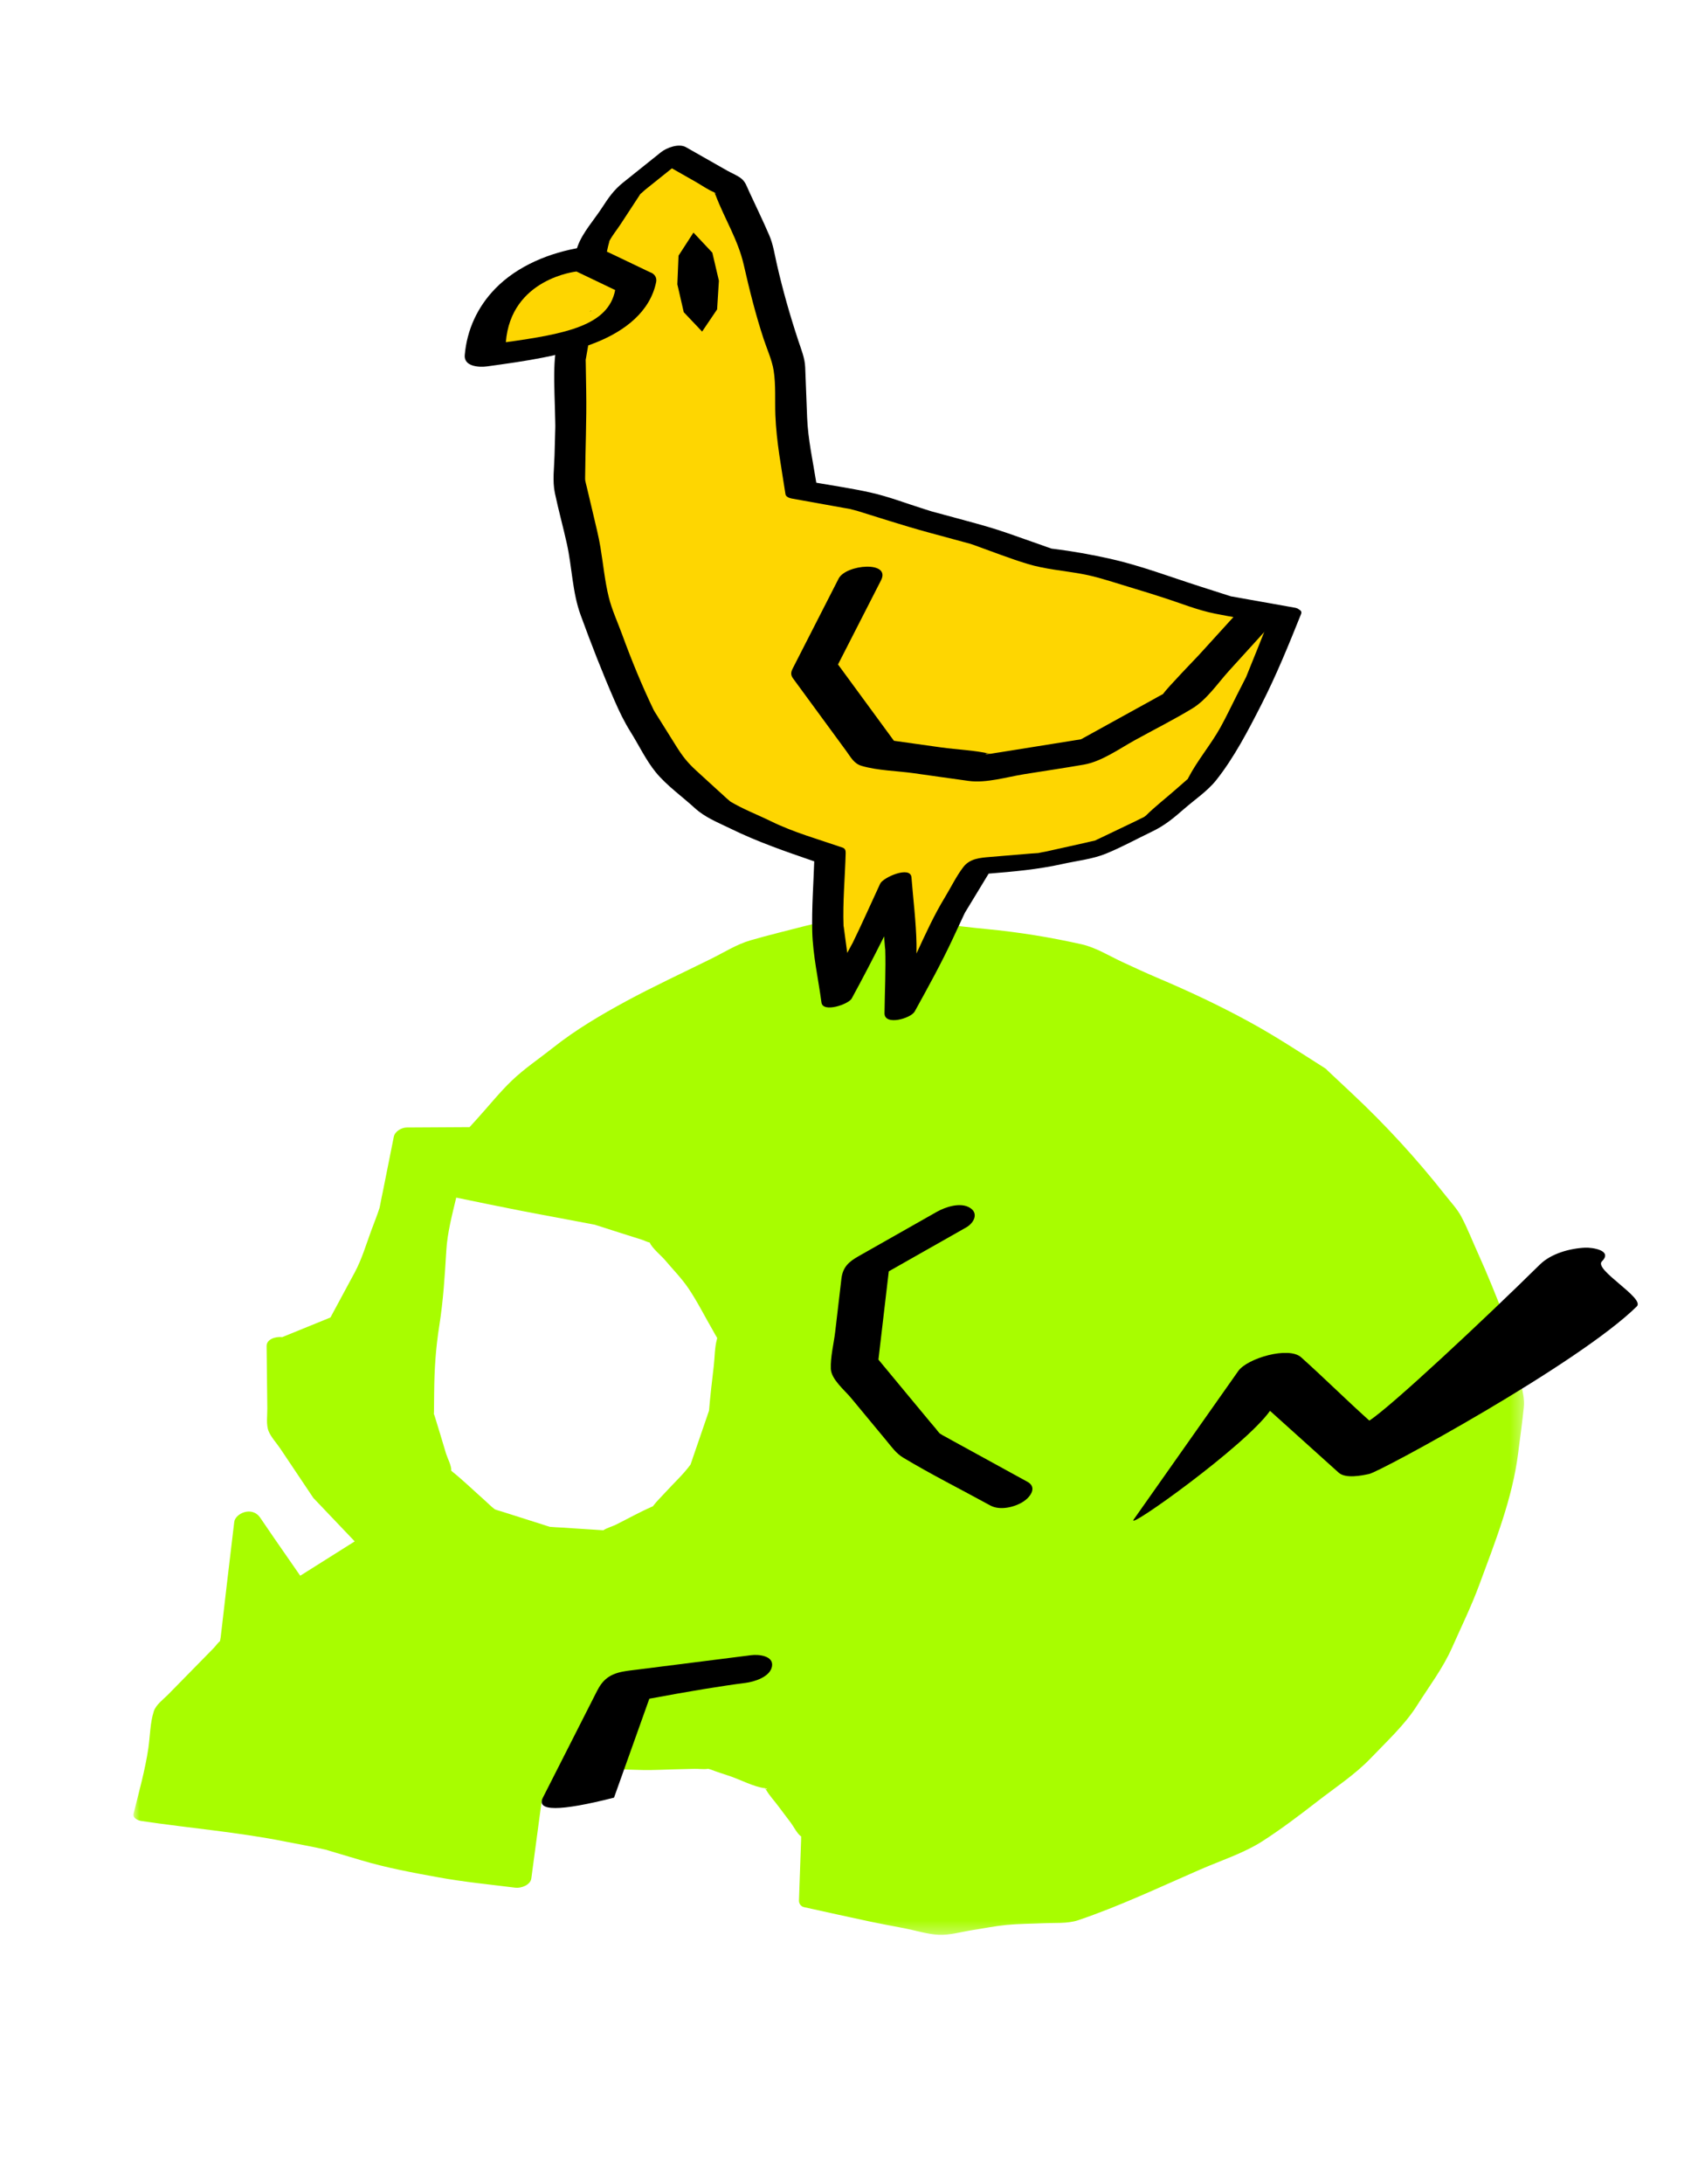 <svg height="180" viewBox="0 0 140 180" width="140" xmlns="http://www.w3.org/2000/svg" xmlns:xlink="http://www.w3.org/1999/xlink"><mask id="a" fill="#fff"><path d="m0 .862h114.659v83.837h-114.659z" fill="#fff" fill-rule="evenodd"/></mask><g fill="none" fill-rule="evenodd"><path d="m0 0h140v180h-140z"/><path d="m52.043 135.365.022.023c-.005-.007-.007-.014-.013-.02l-.01-.003" fill="#a8fd00" transform="translate(11 12)"/><path d="m45.933 45.94c-.6.823-1.408 1.554-2.09 2.308-.319.353-.68.695-.97 1.072-.022.028-.026.04-.04.06-.027.01-.042.014-.077.03-1.02.448-2.006 1-3.004 1.498-.204.102-.737.261-1.007.446l-3.51-.227c-.3-.02-.603-.026-.902-.058l-.019-.006c-.204-.055-.405-.128-.606-.193l-3.368-1.07c-.173-.055-.36-.098-.526-.167l-.015-.006c-.297-.22-.567-.504-.842-.748-.877-.776-1.726-1.602-2.637-2.336-.042-.035-.083-.073-.124-.11 0-.005.001-.004.002-.007.058-.33-.32-1.057-.417-1.375-.315-1.04-.619-2.085-.946-3.122-.036-.117-.055-.142-.063-.142.003-.023.009-.078.009-.204.004-.53.01-1.061.016-1.592.018-1.916.127-3.621.426-5.512.326-2.068.45-4.1.577-6.192.087-1.454.474-2.912.816-4.348 1.771.364 3.542.734 5.315 1.08 1.118.218 2.239.422 3.357.633.687.13 1.374.259 2.06.39.23.043.463.082.692.13.012.004.025.01.05.017 1.29.42 2.584.822 3.874 1.233.094.03.42.186.61.223.158.428.993 1.129 1.23 1.412.648.772 1.392 1.522 1.956 2.357.75 1.11 1.362 2.345 2.036 3.504.111.191.216.4.338.59-.005.031-.014.067-.026.113-.187.685-.174 1.486-.257 2.189-.145 1.23-.288 2.457-.393 3.692-.273.79-.544 1.583-.816 2.376l-.53 1.542c-.054.16-.103.323-.165.48zm67.155-12.045c-.712-1.796-1.417-3.579-2.216-5.338-.457-1.006-.865-2.06-1.38-3.037-.341-.646-.87-1.201-1.32-1.774-2.371-3.009-4.921-5.787-7.718-8.407l-2.022-1.896c-.042-.056-.095-.11-.176-.161-2.03-1.287-4.03-2.608-6.137-3.764-2.552-1.402-5.063-2.576-7.745-3.714-.955-.405-1.894-.846-2.836-1.28-1.07-.497-2.185-1.195-3.34-1.456-2.608-.588-5.22-1.008-7.876-1.262-2.685-.258-5.355-.66-8.038-.916-1.142-.109-2.342.128-3.48.23-1.093.095-2.211.116-3.276.396-1.554.407-3.122.776-4.665 1.225-1.122.326-2.181.998-3.225 1.515-2.333 1.154-4.712 2.254-7.002 3.491-2.08 1.127-4.185 2.367-6.04 3.84-1.126.893-2.37 1.724-3.408 2.722-1.01.97-1.908 2.1-2.85 3.137l-.622.685-5.174.03c-.436.002-.983.317-1.073.765-.3 1.495-.597 2.989-.896 4.483-.072.352-.153.705-.213 1.059-.018.11-.058.273-.062.305-.202.64-.465 1.269-.695 1.9-.423 1.155-.773 2.351-1.357 3.435l-2.001 3.711c-1.325.54-2.649 1.077-3.973 1.617-.575-.064-1.296.181-1.29.735.02 1.715.04 3.428.058 5.143.007.577-.112 1.333.108 1.876.2.494.66.983.955 1.423l2.731 4.075 3.412 3.582-4.492 2.83c-1.738-2.497-2.834-4.086-3.289-4.766-.683-1.02-2.07-.357-2.152.332-.195 1.636-.392 3.273-.583 4.91-.117.987-.23 1.976-.345 2.963l-.193 1.658c-.006.053-.041.185-.054.29-.172.139-.407.46-.493.548-.409.418-.818.835-1.23 1.253-.852.869-1.706 1.737-2.559 2.608-.394.399-1 .832-1.178 1.382-.3.926-.304 2.062-.445 3.023-.27 1.831-.778 3.61-1.22 5.407-.092.37.363.562.637.603 3.963.593 8.013.918 11.938 1.71 1.113.224 2.244.41 3.348.675-.028.002.56.173.7.215l2.13.634c2.116.63 4.215 1.016 6.39 1.412 2.094.381 4.22.586 6.331.851.468.06 1.246-.211 1.32-.763.287-2.136.572-4.272.857-6.408 1.25-.905 2.5-1.81 3.75-2.713 1.544.07 3.09.16 4.634.188.829.014 1.662-.034 2.49-.055l1.73-.045c.31-.008.78.059 1.121-.002.09.028.193.053.212.06.527.21 1.08.372 1.616.558.87.3 1.904.854 2.825.981-.028-.028-.056-.065-.073-.118.013.04.048.081.083.121.02.003.04.01.06.013.26.03.087.112-.047.008.048.051.097.103.124.15.267.452.654.867.968 1.287l1.049 1.392c.239.318.514.892.843 1.12l.006.006c-.005.106-.002.213-.005.314l-.067 1.89c-.037 1.021-.073 2.043-.108 3.065-.01.258.15.497.415.555 1.84.402 3.679.819 5.522 1.206.923.195 1.852.362 2.777.54.897.174 1.858.48 2.77.535.914.053 1.925-.252 2.824-.39.929-.142 1.865-.333 2.799-.425 1.001-.097 2.022-.095 3.027-.14.93-.044 1.999.053 2.892-.25 3.393-1.148 6.76-2.741 10.044-4.171 1.686-.735 3.604-1.35 5.15-2.344 1.552-.998 3.066-2.145 4.525-3.278 1.462-1.134 3.122-2.222 4.402-3.563 1.287-1.35 2.804-2.743 3.803-4.325.974-1.544 2.143-3.083 2.885-4.755.762-1.717 1.596-3.417 2.247-5.18 1.302-3.525 2.752-7.148 3.218-10.898.156-1.256.336-2.511.468-3.77.068-.65-.094-1.236-.219-1.878-.36-1.872-.636-3.661-1.336-5.431z" fill="#a8fd00" mask="url(#a)" transform="translate(11 74.756)"/><path d="m94.981 38.773-5.304-.943-4.889-1.565-4.904-1.499-5.071-.889-4.851-1.705-4.948-1.34-4.896-1.528-5.062-.91-.781-5.117-.2-5.194-1.626-4.941-1.149-5.041-2.184-4.749-4.589-2.607-3.82 3.059-2.755 4.208-1.143 4.9-.812 4.948.082 5.01-.134 5.007 1.155 4.888.822 4.912 1.71 4.678 1.998 4.565 2.665 4.255 3.713 3.392 4.474 2.192 4.956 1.705-.179 6.151.763 5.656 2.487-4.556 2.352-5.059.415 5.32-.057 5.36 2.204-3.998 1.908-4.098 2.345-3.856 5.008-.42 4.946-1.102 4.596-2.2 3.823-3.345 2.711-4.228 2.26-4.431z" fill="#fed601" transform="translate(11 12)"/><path d="m91.769 43.729c-.012.028-.02.045-.023.056l-.112.221c-.218.423-.432.847-.648 1.27-.452.886-.876 1.794-1.358 2.663-.796 1.43-1.89 2.707-2.648 4.156-.024.048-.04.08-.05.105-.014.01-.028.018-.05.04-.355.305-.702.613-1.054.92-.774.677-1.603 1.321-2.335 2.042-.032.032-.098.076-.157.122-.263.121-.525.262-.778.383l-2.954 1.413c-.103.05-.223.095-.327.154-.266.052-.53.12-.792.18l-3.232.72c-.104.023-.59.103-.652.127-.204.011-.519.033-.601.04l-3.356.28c-.83.07-1.679.123-2.227.847-.572.754-1.01 1.66-1.501 2.47-.908 1.491-1.618 3.058-2.35 4.64-.001-.257.007-.514.002-.77-.034-1.83-.271-3.673-.415-5.499-.076-.996-2.343 0-2.58.514-.765 1.642-1.495 3.305-2.292 4.931.016-.045-.192.35-.265.483l-.158.29-.202-1.493-.08-.598c-.016-.116-.022-.133-.023-.115-.075-1.993.12-4.031.176-6.023.006-.198-.043-.374-.26-.448-1.972-.68-4.012-1.245-5.887-2.163-1.105-.542-2.335-1.009-3.393-1.65.023-.003-.226-.194-.283-.25-.223-.213-.456-.416-.683-.623-.604-.55-1.206-1.103-1.81-1.653-.743-.679-1.14-1.194-1.677-2.052l-1.296-2.071-.451-.72c-.045-.07-.072-.12-.09-.155-.976-2.024-1.833-4.12-2.604-6.23-.367-1.004-.84-2.023-1.097-3.06-.332-1.336-.461-2.76-.689-4.117-.152-.912-.379-1.803-.59-2.702-.18-.754-.358-1.509-.536-2.262-.043-.183-.097-.368-.13-.552-.004-.042-.009-.097-.008-.173.02-2.396.13-4.78.09-7.177-.011-.75-.024-1.496-.036-2.244-.002-.116-.006-.235-.007-.353.016-.046.053-.295.065-.358.266-1.41.444-2.838.697-4.25.216-1.205.538-2.396.817-3.589.093-.397.2-.796.28-1.197.015-.078.11-.374.087-.37.252-.485.64-.953.933-1.402l1.437-2.194.198-.304c.042-.015.296-.264.378-.33l2.218-1.776 1.96 1.114c.484.275.972.625 1.484.843l.048.025c.042.084.088.168.121.254.747 1.955 1.84 3.661 2.309 5.71.478 2.097.977 4.099 1.649 6.14.276.834.68 1.711.818 2.578.187 1.182.095 2.477.141 3.673.084 2.199.504 4.355.835 6.53.031.202.34.314.498.342l4.463.802c.195.035.392.068.587.105-.482-.09.206.064.356.11l2.592.81c1.132.353 2.26.691 3.403 1.001l2.691.73c.215.058.432.115.647.175.043.015.174.056.31.105 1.472.527 2.946 1.11 4.443 1.562 1.387.418 2.905.545 4.33.796 1.188.207 2.301.572 3.457.926.76.231 1.517.463 2.275.696l.026.008.092.03.969.31c1.412.451 2.841 1.04 4.298 1.327 1.436.282 2.883.521 4.327.772-.586 1.462-1.163 2.926-1.76 4.382m-43.879-39.879c-.022-.037-.044-.08-.06-.14.012.047.037.094.06.14m.003.005c.21.106.1.158 0 0m48.224 34.382c-.08-.069-.187-.125-.34-.152l-4.434-.789c-.257-.045-.514-.097-.772-.137l-.058-.007c-.043-.015-.088-.028-.132-.042l-2.43-.778c-2.431-.778-4.891-1.712-7.377-2.274-1.54-.347-3.166-.637-4.733-.83l-.123-.012c-.28-.089-.557-.196-.835-.293l-2.753-.967c-1.131-.398-2.265-.714-3.424-1.028-.837-.227-1.672-.458-2.51-.68l-.324-.086c-.21-.064-.421-.131-.63-.197-1.477-.461-2.962-1.04-4.472-1.376-1.473-.329-2.976-.55-4.465-.807-.285-1.782-.688-3.592-.758-5.392l-.158-4.113c-.03-.779-.323-1.458-.567-2.2-.699-2.12-1.282-4.164-1.778-6.338-.179-.787-.296-1.594-.613-2.335-.528-1.232-1.122-2.44-1.682-3.656-.172-.377-.287-.748-.602-1.012-.333-.278-.813-.461-1.19-.674l-3.399-1.932c-.589-.335-1.595.042-2.063.416-1.042.834-2.081 1.668-3.122 2.5-.787.631-1.209 1.264-1.766 2.116-.63.962-1.546 1.984-1.956 3.067-.473 1.246-.631 2.704-.934 4.002-.457 1.955-.952 4.084-1.01 6.085-.042 1.445.048 2.906.07 4.35.004.143.006.286.008.429l-.004.235c-.023.737-.04 1.474-.06 2.211-.027 1.012-.181 2.09.028 3.086.295 1.407.682 2.794.992 4.198.426 1.93.45 3.994 1.129 5.853.88 2.407 1.789 4.75 2.815 7.096.395.903.78 1.702 1.3 2.534.684 1.091 1.284 2.364 2.101 3.356.892 1.081 2.168 1.984 3.201 2.93.853.779 1.89 1.176 2.928 1.685 2.254 1.103 4.548 1.89 6.918 2.706-.066 1.924-.212 3.867-.163 5.788.05 1.936.502 3.923.76 5.845.118.876 2.235.142 2.492-.328.929-1.702 1.813-3.404 2.672-5.122l.026.321c.01.15.077 1.021.066.665.058 1.777-.038 3.571-.057 5.349-.01 1.05 2.17.432 2.49-.149 1.101-1.996 2.194-3.97 3.156-6.034.305-.654.613-1.306.914-1.96.031-.07.06-.123.083-.167.1-.17.204-.336.307-.504l1.636-2.693c2.048-.167 4.06-.343 6.078-.793 1.166-.26 2.473-.398 3.586-.85 1.292-.525 2.538-1.214 3.796-1.817 1.031-.492 1.767-1.098 2.629-1.852.87-.763 1.95-1.482 2.673-2.392 1.477-1.86 2.635-4.092 3.713-6.205 1.25-2.446 2.258-4.93 3.282-7.481.07-.174-.004-.293-.156-.37" fill="#000" transform="translate(11 12)"/><path d="m11.227 4.402c-.1.169-.196.337-.313.495-.062.085-.137.164-.198.25.037-.053.051-.071.07-.097-.029.037-.062.078-.09.105-.133.12-.273.232-.407.351-.097.06-.19.124-.289.183-.027.017-.075.039-.12.06-.004.011-.039.037-.145.087-.016.011-.04.021-.048.03.007-.006.013-.009.02-.016-.214.099-.43.19-.65.276-.084.032-.2.057-.284.103-.005.002-.01.004-.015.004-.257.082-.517.157-.777.227-.275.074-.551.141-.828.206-.126.029-.86.28-.959.206.081-.017.162-.032.244-.048l-.338.062c-.143.027-.287.052-.431.078-.326.056-.652.11-.98.162l-.25.037c.068-.316.145-.628.25-.933.06-.168.123-.333.193-.497.064-.147.07-.158.016-.036.037-.075.076-.152.115-.225.135-.252.285-.494.449-.728.088-.128.183-.253.282-.376.034-.043.07-.085.106-.128.184-.178.36-.363.554-.53.103-.09.211-.17.315-.258l.014-.01c.212-.137.422-.276.64-.4l.05-.026-.1.043c.085-.036.167-.082.252-.122.213-.1.43-.192.65-.277l.086-.031.254-.072 2.84 1.357c-.015.052-.023.107-.041.159-.032.09-.068.18-.104.268l-.033.06zm4.525-1.905c-.08-.205-.26-.349-.517-.436l-2.784-1.332c-.941-.449-1.725-.864-2.823-.687-2.583.413-5.27 1.496-7.116 3.4-1.457 1.504-2.327 3.38-2.508 5.472-.081.938 1.175 1.023 1.838.93 3.075-.429 6.258-.844 9.148-2.039 2.2-.91 4.298-2.457 4.795-4.915.029-.138.013-.252-.02-.359z" fill="#000" transform="translate(38.314 20.352)"/><path d="m12.407 3.55-3.19-1.526s-5.407.556-5.824 5.826c4.992-.694 8.459-1.388 9.014-4.3" fill="#fed601" transform="translate(38.314 20.352)"/><g fill="#000"><path d="m37.608 13.692.01-.005c.008-.003.008-.004.014-.008.04-.027.08-.053.134-.08.006-.016-.077.015-.158.093m.984-.731c.04-.05.051-.07 0 0m-3.069-1.857c.39-.166.151-.076 0 0" transform="translate(11 12)"/><path d="m48.287 11.276-.352 2.344-1.392 1.715-1.369-1.723-.326-2.336.303-2.344 1.392-1.789 1.406 1.786z" transform="matrix(.996 -.087 .087 .996 10.198 16.101)"/><path d="m70.726 50.144c.11.017.233.042.378.086-.121-.036-.253-.055-.378-.086m-.106-.015h-.007c-.506.096-.448-.05.007 0m22.817-12.099c-.786-.228-2.075.088-2.636.706l-2.916 3.204c-.172.19-2.644 2.743-3.003 3.262l-.07.037c-.263.136-.521.287-.781.431-.906.5-1.811 1-2.717 1.498l-3.185 1.758-3.583.574-3.053.489c-.283.045-.568.084-.85.136-1.298-.304-2.754-.348-4.045-.53l-3.894-.547-4.61-6.288 3.543-6.93c.84-1.644-2.894-1.317-3.492-.149l-3.782 7.4c-.155.299-.189.54.02.823l2.654 3.62 1.75 2.386c.368.502.618 1.017 1.25 1.205 1.341.395 2.923.41 4.304.606 1.502.21 3.003.428 4.506.633 1.478.203 3.15-.321 4.6-.553 1.631-.261 3.268-.503 4.895-.784 1.486-.256 2.912-1.292 4.214-2.011 1.58-.872 3.209-1.688 4.751-2.622 1.194-.723 2.103-2.088 3.029-3.108l3.48-3.827c.538-.59.41-1.19-.38-1.419m-19.722 72.087c-1.2-.658-2.4-1.318-3.602-1.976l-2.53-1.387c-.29-.16-.577-.325-.87-.479-.046-.023-.158-.098-.243-.152-.057-.07-.127-.148-.147-.174-.19-.253-.405-.489-.607-.732-.602-.727-1.204-1.453-1.808-2.178l-2.481-2.993.853-7.274 6.384-3.62c.627-.356 1.05-1.15.314-1.613-.785-.494-2.04-.068-2.752.337l-6.436 3.649c-.813.46-1.302.899-1.414 1.853-.17 1.46-.343 2.923-.514 4.385-.115.974-.4 2.069-.359 3.051.039.859 1.142 1.76 1.659 2.382l2.912 3.512c.444.536.808 1.066 1.406 1.424 2.333 1.399 4.786 2.626 7.171 3.935.803.44 2.031.14 2.751-.337.558-.37 1.134-1.163.313-1.613m-32.135 15.471c-.422.055-.85.095-1.266.178-1.106.222-1.645.714-2.095 1.601l-2.452 4.829-2.005 3.948c-.58 1.142 1.375 1.142 5.866 0l2.91-8.152c3.338-.622 5.98-1.057 7.925-1.303.735-.092 2.04-.493 2.189-1.366.151-.883-1.125-.993-1.697-.92zm78.116-34.766c-1.26.057-2.809.48-3.735 1.393-4.482 4.418-12.296 11.734-14.06 12.857-2.079-1.87-3.54-3.345-5.618-5.214-1.033-.931-4.448.081-5.186 1.127l-8.624 12.24c-.698.992 9.2-6.06 11.24-8.958l5.658 5.093c.574.516 1.91.242 2.525.107.938-.206 17.25-9.064 22.06-13.806.696-.684-3.575-3.026-2.88-3.71.926-.913-.805-1.155-1.38-1.129" transform="translate(11 12)"/></g></g></svg>